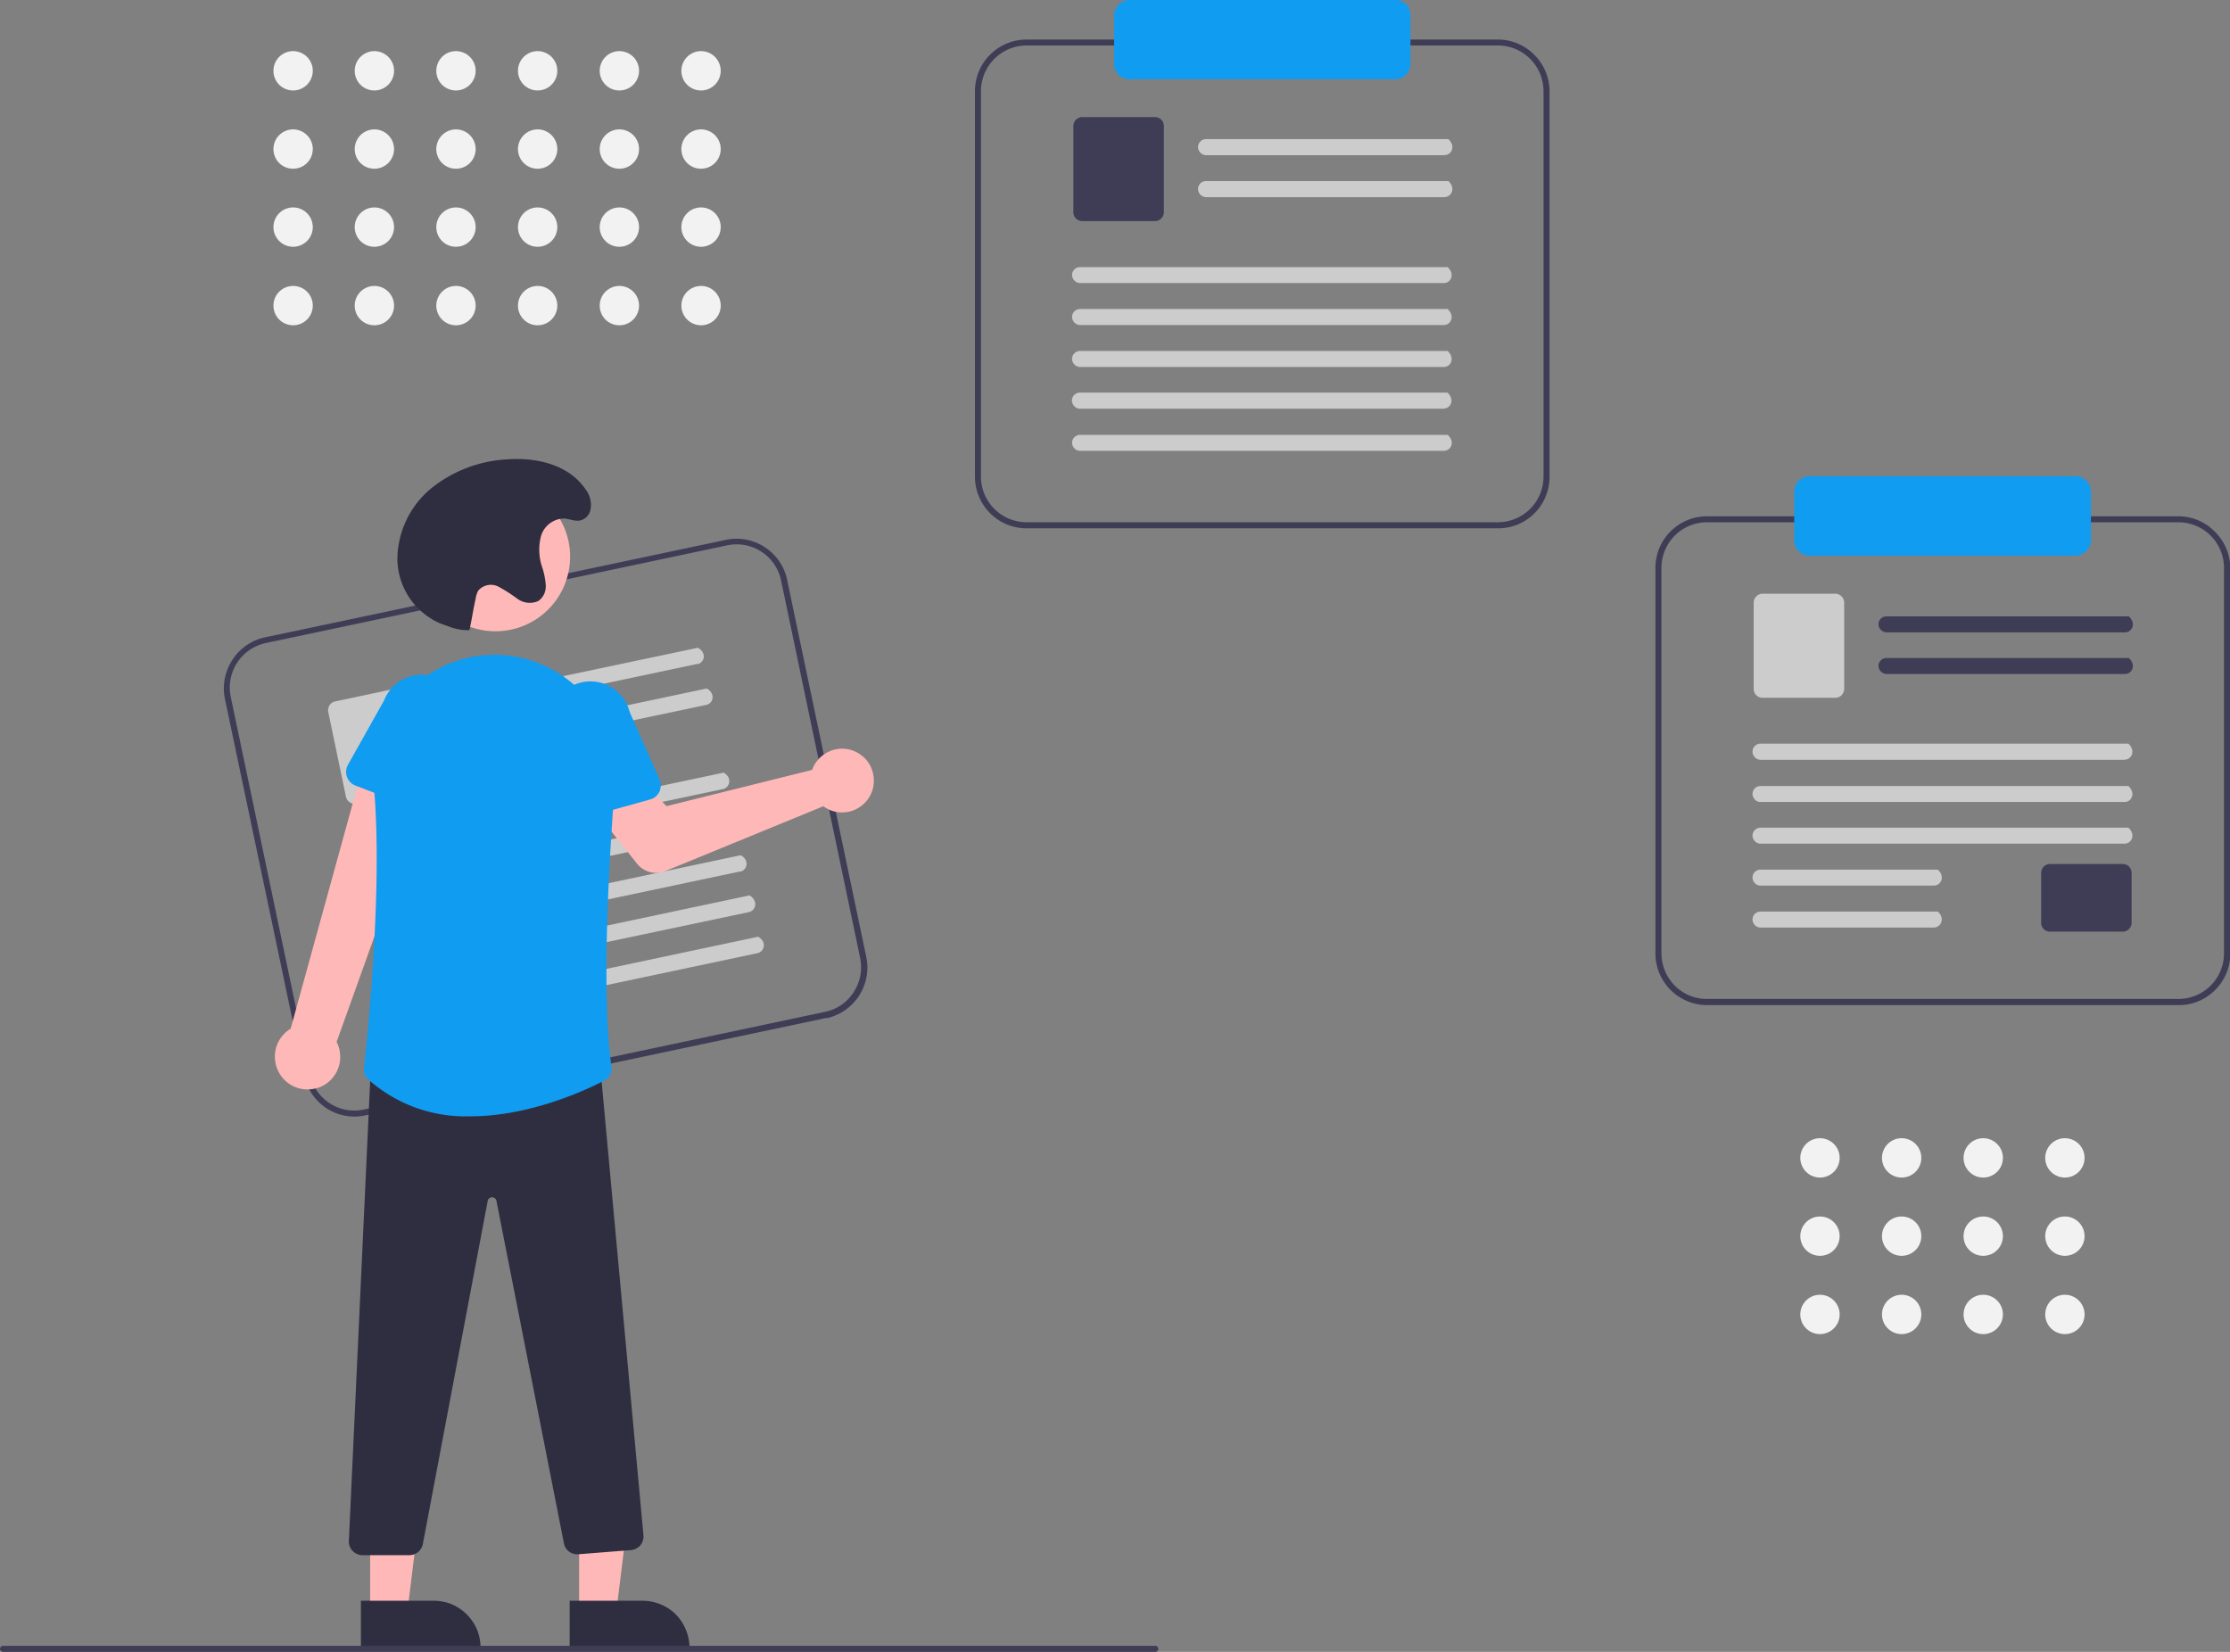 <svg id="Layer_1" data-name="Layer 1" xmlns="http://www.w3.org/2000/svg" xmlns:xlink="http://www.w3.org/1999/xlink" viewBox="0 0 289.18 214.21"><rect x="0" y="0" width="289.18" height="214.21" fill="#808080" stroke="none"/><defs><style>.cls-1{fill:none;}.cls-2{clip-path:url(#clip-path);}.cls-3{fill:#3f3d56;}.cls-4{fill:#ccc;}.cls-5{fill:#ffb8b8;}.cls-6{fill:#109cf1;}.cls-7{fill:#2f2e41;}.cls-8{fill:#f2f2f2;}</style><clipPath id="clip-path"><rect class="cls-1" width="289.18" height="214.21"/></clipPath></defs><g class="cls-2"><path class="cls-3" d="M107.18,132,47.33,144.65a6.63,6.63,0,0,1-5-.94,6.76,6.76,0,0,1-2.88-4.22L29.15,90.55a6.75,6.75,0,0,1,1-5,6.67,6.67,0,0,1,4.2-2.9L94.16,70a6.7,6.7,0,0,1,7.91,5.17l10.27,48.94a6.72,6.72,0,0,1-5.16,7.93ZM34.46,83.39a5.9,5.9,0,0,0-4.53,7l10.26,48.93a5.93,5.93,0,0,0,2.54,3.73,5.84,5.84,0,0,0,4.43.83L107,131.21a5.8,5.8,0,0,0,3.7-2.55,5.9,5.9,0,0,0,.84-4.44L101.29,75.28a5.89,5.89,0,0,0-7-4.56Z"/><path class="cls-4" d="M90.44,86.09l-30.2,6.39a1,1,0,0,1-.78-.12,1,1,0,0,1-.49-.61.86.86,0,0,1,0-.42,1.09,1.09,0,0,1,.15-.39.92.92,0,0,1,.28-.31.91.91,0,0,1,.38-.16L90.5,84c1.21.68.83,1.94-.06,2.13Z"/><path class="cls-4" d="M91.56,91.41,61.34,97.8a1,1,0,0,1-.76-.12,1,1,0,0,1-.49-.61.86.86,0,0,1,0-.42,1.06,1.06,0,0,1,.13-.39,1.44,1.44,0,0,1,.29-.31.9.9,0,0,1,.39-.16l30.75-6.51c1.19.68.83,1.94-.06,2.13Z"/><path class="cls-4" d="M55.45,102.21l-9.21,2a1.09,1.09,0,0,1-.87-.16,1.15,1.15,0,0,1-.51-.74L42.57,92.34a1.23,1.23,0,0,1,.16-.88,1.14,1.14,0,0,1,.72-.5L52.68,89a1.11,1.11,0,0,1,.87.16,1.17,1.17,0,0,1,.51.74l2.29,10.92a1.19,1.19,0,0,1-.17.88,1.09,1.09,0,0,1-.73.5Z"/><path class="cls-4" d="M93.76,102.32l-46.11,9.76a1.07,1.07,0,0,1-1.26-.74,1.12,1.12,0,0,1,0-.41.87.87,0,0,1,.14-.39,1,1,0,0,1,.29-.31,1,1,0,0,1,.38-.17l46.65-9.87C95,100.87,94.63,102.13,93.76,102.32Z"/><path class="cls-4" d="M94.88,107.65,48.76,117.4a1,1,0,0,1-.76-.11,1,1,0,0,1-.49-.62.86.86,0,0,1,0-.42.92.92,0,0,1,.14-.39,1.1,1.1,0,0,1,.67-.47l46.65-9.87C96.13,106.19,95.77,107.46,94.88,107.65Z"/><path class="cls-4" d="M96,113l-46.12,9.76a1.07,1.07,0,0,1-.78-.12,1,1,0,0,1-.5-1,.94.94,0,0,1,.13-.4,1,1,0,0,1,.29-.3,1.05,1.05,0,0,1,.39-.17l46.65-9.87c1.19.68.81,1.94-.06,2.13Z"/><path class="cls-4" d="M97.11,118.28,51,128a1.06,1.06,0,0,1-1.26-.73,1.19,1.19,0,0,1,0-.42,1.3,1.3,0,0,1,.14-.39,1.42,1.42,0,0,1,.29-.31,1.14,1.14,0,0,1,.38-.16l46.65-9.88C98.37,116.83,98,118.1,97.11,118.28Z"/><path class="cls-4" d="M98.23,123.6l-46.12,9.76a1.06,1.06,0,0,1-.76-.11,1,1,0,0,1-.49-.62.86.86,0,0,1,0-.42.8.8,0,0,1,.14-.39,1.06,1.06,0,0,1,.29-.31.93.93,0,0,1,.38-.16l46.65-9.88C99.49,122.15,99.1,123.42,98.23,123.6Z"/><path class="cls-5" d="M105.57,99.24c-.09.19-.18.39-.26.6l-18.88,4.7-3.27-3.41-5.78,4.3L82.61,112a3.24,3.24,0,0,0,1.67,1.09,3.17,3.17,0,0,0,2-.13l20.49-8.41a4,4,0,0,0,2.31.8,4,4,0,0,0,2.35-.66,4.09,4.09,0,0,0,1.79-4.34,4,4,0,0,0-1.2-2.14,4.16,4.16,0,0,0-2.21-1.08,4.09,4.09,0,0,0-2.41.38,4.25,4.25,0,0,0-1.8,1.69Z"/><path class="cls-5" d="M41.16,141.09a4.22,4.22,0,0,0,2.63-2.4,4,4,0,0,0,.32-1.8,4.09,4.09,0,0,0-.46-1.78l13-36.25-9-1.61L37.69,133.4a4.23,4.23,0,0,0-1.86,2.37,4.31,4.31,0,0,0,.19,3,4.21,4.21,0,0,0,5.14,2.3Z"/><path class="cls-6" d="M55,105.3l-8.9-3.43a1.84,1.84,0,0,1-.68-.45,2.18,2.18,0,0,1-.43-.68,1.93,1.93,0,0,1,.14-1.58l4.67-8.32a5.25,5.25,0,0,1,9.79,3.81l-2.06,9.29a1.89,1.89,0,0,1-.34.73,2,2,0,0,1-.61.53,2,2,0,0,1-.78.22,1.82,1.82,0,0,1-.8-.12Z"/><path class="cls-5" d="M75.1,209.16h4.8l2.3-18.62H75.1Z"/><path class="cls-7" d="M73.87,207.58h9.47a6.06,6.06,0,0,1,2.31.46,6,6,0,0,1,2,1.32,6.16,6.16,0,0,1,1.3,2,6,6,0,0,1,.46,2.32v.2H73.87Z"/><path class="cls-5" d="M48,209.16h4.81l2.28-18.62H48Z"/><path class="cls-7" d="M46.8,207.58h9.48a6.14,6.14,0,0,1,2.31.46,6.2,6.2,0,0,1,3.27,3.28,6.35,6.35,0,0,1,.46,2.32v.2H46.8Z"/><path class="cls-7" d="M53.08,201.67H47a1.65,1.65,0,0,1-.69-.15,1.88,1.88,0,0,1-.58-.4,1.84,1.84,0,0,1-.38-.61,1.66,1.66,0,0,1-.11-.7l2.89-62.35h.18l29.38-.77,5.75,62.38a1.84,1.84,0,0,1-.07.7,2,2,0,0,1-.32.61,1.75,1.75,0,0,1-.55.43,1.78,1.78,0,0,1-.68.2l-6.82.54a1.76,1.76,0,0,1-1.21-.35,1.7,1.7,0,0,1-.66-1.06l-8.75-44.4a.55.55,0,0,0-.2-.35.64.64,0,0,0-.37-.13h0a.57.57,0,0,0-.37.14.52.52,0,0,0-.2.34l-8.41,44.5a1.78,1.78,0,0,1-1.73,1.43Z"/><path class="cls-5" d="M64.22,81.86a9.67,9.67,0,1,0-9.63-9.67A9.66,9.66,0,0,0,64.22,81.86Z"/><path class="cls-6" d="M61,144.76A19,19,0,0,1,47.78,140a1.84,1.84,0,0,1-.47-.69,1.92,1.92,0,0,1-.11-.83c.42-3.77,2.45-23.26,1.3-36.28a16,16,0,0,1,1-7.16,15.86,15.86,0,0,1,4.07-6,15.52,15.52,0,0,1,6.22-3.51,15.27,15.27,0,0,1,7.11-.36h0l.35.06a15.66,15.66,0,0,1,12.47,16.67c-.89,11.68-1.68,27.48-.43,36.41a1.8,1.8,0,0,1-.18,1.07,1.82,1.82,0,0,1-.77.76C75.52,141.6,68.42,144.76,61,144.76Z"/><path class="cls-6" d="M73.57,106a2,2,0,0,1-.57-.58,1.86,1.86,0,0,1-.26-.76L71.56,95.2a5.25,5.25,0,1,1,10.1-2.85l3.87,8.73a1.64,1.64,0,0,1,.15.79,2.14,2.14,0,0,1-.16.79,2.59,2.59,0,0,1-.49.64,2.06,2.06,0,0,1-.72.37l-9.2,2.57a1.77,1.77,0,0,1-.79.05A2,2,0,0,1,73.57,106Z"/><path class="cls-7" d="M60.87,81.72a6.84,6.84,0,0,1-2.68-.48c-.37-.14-.75-.26-1.13-.41a9.22,9.22,0,0,1-5.53-8.33A12.06,12.06,0,0,1,56,63.26a17.14,17.14,0,0,1,9.74-3.69c3.78-.29,8,.67,10.16,3.84a3.3,3.3,0,0,1,.63,2.88,2,2,0,0,1-.52.8c-1,.84-1.88.21-2.85.15a3.17,3.17,0,0,0-3,2.26,7.05,7.05,0,0,0,.11,3.94,9.69,9.69,0,0,1,.5,2.39A2.56,2.56,0,0,1,70.58,77a2.46,2.46,0,0,1-.76.93,2.73,2.73,0,0,1-2.74-.29,19.93,19.93,0,0,0-2.45-1.57,2.15,2.15,0,0,0-2.62.53,2.94,2.94,0,0,0-.32,1c-.47,2.14-.36,2-.82,4.14Z"/><path class="cls-3" d="M194.27,68.51H133.1a6.69,6.69,0,0,1-6.67-6.69v-50a6.69,6.69,0,0,1,6.67-6.69h61.17a6.61,6.61,0,0,1,4.72,2,6.7,6.7,0,0,1,1.95,4.73v50A6.7,6.7,0,0,1,199,66.55,6.61,6.61,0,0,1,194.27,68.51ZM133.1,5.9a5.92,5.92,0,0,0-5.89,5.91v50a5.92,5.92,0,0,0,5.89,5.91h61.17a5.92,5.92,0,0,0,5.89-5.91v-50a5.92,5.92,0,0,0-5.89-5.91Z"/><path class="cls-4" d="M187.33,20.13H156.45a1.08,1.08,0,0,1-1.09-1,.82.82,0,0,1,.06-.41,1.15,1.15,0,0,1,.22-.35.81.81,0,0,1,.34-.24,1,1,0,0,1,.41-.09h31.43c1,.92.41,2.07-.49,2.07Z"/><path class="cls-4" d="M187.33,25.57H156.45a1.08,1.08,0,0,1-1.09-1,.82.82,0,0,1,.06-.41,1.34,1.34,0,0,1,.22-.36,1,1,0,0,1,.34-.24,1.15,1.15,0,0,1,.41-.08h31.43c1,.91.41,2.07-.49,2.07Z"/><path class="cls-3" d="M149.78,28.67h-9.43a1.16,1.16,0,0,1-1.16-1.16V16.34a1.16,1.16,0,0,1,1.16-1.16h9.43a1.13,1.13,0,0,1,.81.34,1.19,1.19,0,0,1,.34.82V27.51a1.19,1.19,0,0,1-.34.82A1.13,1.13,0,0,1,149.78,28.67Z"/><path class="cls-4" d="M187.23,36.71H140.11a1.1,1.1,0,0,1-.74-.28,1.15,1.15,0,0,1-.35-.7,1.52,1.52,0,0,1,.06-.42,1.15,1.15,0,0,1,.22-.35,1.09,1.09,0,0,1,.35-.24.9.9,0,0,1,.4-.08h47.67c1,.91.42,2.07-.49,2.07Z"/><path class="cls-4" d="M187.23,42.15H140.11a1.1,1.1,0,0,1-.74-.28,1.15,1.15,0,0,1-.35-.7,1.52,1.52,0,0,1,.06-.42,1.15,1.15,0,0,1,.22-.35,1,1,0,0,1,.35-.24.9.9,0,0,1,.4-.09h47.67c1,.92.42,2.08-.49,2.08Z"/><path class="cls-4" d="M187.23,47.59H140.11a1.1,1.1,0,0,1-.74-.28,1.15,1.15,0,0,1-.35-.71,1.45,1.45,0,0,1,.06-.41,1.15,1.15,0,0,1,.22-.35,1,1,0,0,1,.35-.24.9.9,0,0,1,.4-.09h47.67c1,.92.42,2.08-.49,2.08Z"/><path class="cls-4" d="M187.23,53H140.11a1,1,0,0,1-.74-.27A1.15,1.15,0,0,1,139,52a1.4,1.4,0,0,1,.06-.41,1.15,1.15,0,0,1,.22-.35.85.85,0,0,1,.35-.24.9.9,0,0,1,.4-.09h47.67c1,.92.42,2.07-.49,2.07Z"/><path class="cls-4" d="M187.23,58.46H140.11a1,1,0,0,1-.74-.27,1.17,1.17,0,0,1-.35-.71,1.4,1.4,0,0,1,.06-.41,1.15,1.15,0,0,1,.22-.35.85.85,0,0,1,.35-.24.9.9,0,0,1,.4-.09h47.67C188.76,57.31,188.14,58.46,187.23,58.46Z"/><path class="cls-6" d="M181,0a1.91,1.91,0,0,1,1.37.58A2,2,0,0,1,182.9,2v6.3a2,2,0,0,1-.58,1.39,1.91,1.91,0,0,1-1.37.58H146.43a2,2,0,0,1-1.38-.58,2,2,0,0,1-.58-1.39V2a2,2,0,0,1,.58-1.39A2,2,0,0,1,146.43,0"/><path class="cls-3" d="M282.51,130.34H221.34a6.71,6.71,0,0,1-6.67-6.7v-50a6.69,6.69,0,0,1,6.67-6.69h61.17a6.61,6.61,0,0,1,4.71,2,6.68,6.68,0,0,1,2,4.73v50a6.65,6.65,0,0,1-2,4.73A6.58,6.58,0,0,1,282.51,130.34ZM221.34,67.73a5.86,5.86,0,0,0-4.16,1.73,5.94,5.94,0,0,0-1.73,4.17v50a6,6,0,0,0,1.73,4.18,5.86,5.86,0,0,0,4.16,1.73h61.17a5.91,5.91,0,0,0,5.89-5.91v-50a5.91,5.91,0,0,0-5.89-5.9Z"/><path class="cls-3" d="M275.57,82H244.69a1.1,1.1,0,0,1-.74-.28,1,1,0,0,1-.35-.7.88.88,0,0,1,.06-.42,1.15,1.15,0,0,1,.22-.35,1.12,1.12,0,0,1,.33-.24,1.25,1.25,0,0,1,.42-.08h31.43c1,.91.41,2.07-.49,2.07Z"/><path class="cls-3" d="M275.57,87.4H244.69a1.1,1.1,0,0,1-.74-.28,1,1,0,0,1-.35-.7.88.88,0,0,1,.06-.42,1.15,1.15,0,0,1,.22-.35,1.12,1.12,0,0,1,.33-.24,1,1,0,0,1,.42-.08h31.43c1,.91.41,2.07-.49,2.07Z"/><path class="cls-4" d="M238,90.49h-9.43a1.15,1.15,0,0,1-.82-.34,1.17,1.17,0,0,1-.34-.83V78.16a1.13,1.13,0,0,1,.34-.82,1.16,1.16,0,0,1,.82-.35H238a1.15,1.15,0,0,1,.81.35,1.17,1.17,0,0,1,.34.82V89.32a1.22,1.22,0,0,1-.34.83A1.14,1.14,0,0,1,238,90.49Z"/><path class="cls-3" d="M275.27,120.81h-9.42a1.14,1.14,0,0,1-1.16-1.16v-6.44a1.21,1.21,0,0,1,.33-.83,1.17,1.17,0,0,1,.83-.34h9.42a1.15,1.15,0,0,1,.82.34,1.21,1.21,0,0,1,.33.83v6.44a1.18,1.18,0,0,1-.33.82A1.15,1.15,0,0,1,275.27,120.81Z"/><path class="cls-4" d="M275.47,98.53H228.35a1.08,1.08,0,0,1-1.09-1,1.52,1.52,0,0,1,.06-.42,1,1,0,0,1,.22-.35,1,1,0,0,1,.35-.24.9.9,0,0,1,.4-.09H276c1,.92.42,2.08-.49,2.08Z"/><path class="cls-4" d="M275.47,104H228.35a1,1,0,0,1-.74-.27,1.15,1.15,0,0,1-.35-.71,1.4,1.4,0,0,1,.06-.41,1,1,0,0,1,.22-.36,1.09,1.09,0,0,1,.35-.24,1.06,1.06,0,0,1,.4-.08H276c1,.91.42,2.07-.49,2.07Z"/><path class="cls-4" d="M275.47,109.4H228.35a1,1,0,0,1-.74-.27,1.12,1.12,0,0,1-.35-.71,1.4,1.4,0,0,1,.06-.41,1,1,0,0,1,.22-.35.85.85,0,0,1,.35-.24.9.9,0,0,1,.4-.09H276c1,.91.42,2.07-.49,2.07Z"/><path class="cls-4" d="M250.76,114.84H228.35a1,1,0,0,1-.74-.27,1.12,1.12,0,0,1-.35-.71,1.4,1.4,0,0,1,.06-.41,1.13,1.13,0,0,1,.22-.36,1.09,1.09,0,0,1,.35-.24,1.06,1.06,0,0,1,.4-.08h23c1,.91.4,2.07-.51,2.07Z"/><path class="cls-4" d="M250.76,120.28H228.35a1,1,0,0,1-.74-.27,1.15,1.15,0,0,1-.35-.71,1.4,1.4,0,0,1,.06-.41,1.13,1.13,0,0,1,.22-.36,1.09,1.09,0,0,1,.35-.24,1.06,1.06,0,0,1,.4-.08h23C252.29,119.12,251.67,120.28,250.76,120.28Z"/><path class="cls-6" d="M269.19,72.06H234.67a2,2,0,0,1-2-2v-6.3a2,2,0,0,1,2-2h34.52a2,2,0,0,1,1.37.58,2,2,0,0,1,.58,1.39v6.3a1.93,1.93,0,0,1-.58,1.39A1.91,1.91,0,0,1,269.19,72.06Z"/><path class="cls-3" d="M149.81,214.21H.4a.35.35,0,0,1-.28-.12.4.4,0,0,1-.12-.27.4.4,0,0,1,.12-.28.35.35,0,0,1,.28-.12H149.81a.34.34,0,0,1,.27.12.37.37,0,0,1,.13.28.37.37,0,0,1-.13.27A.34.34,0,0,1,149.81,214.21Z"/><path class="cls-8" d="M38,11.73a2.55,2.55,0,1,0-2.54-2.54A2.54,2.54,0,0,0,38,11.73Z"/><path class="cls-8" d="M38,21.88a2.55,2.55,0,1,0-2.54-2.54A2.54,2.54,0,0,0,38,21.88Z"/><path class="cls-8" d="M38,32a2.55,2.55,0,1,0-2.54-2.55A2.55,2.55,0,0,0,38,32Z"/><path class="cls-8" d="M38,42.18a2.55,2.55,0,1,0-2.54-2.55A2.55,2.55,0,0,0,38,42.18Z"/><path class="cls-8" d="M48.53,11.73A2.55,2.55,0,1,0,46,9.19,2.54,2.54,0,0,0,48.53,11.73Z"/><path class="cls-8" d="M48.53,21.88A2.55,2.55,0,1,0,46,19.34,2.54,2.54,0,0,0,48.53,21.88Z"/><path class="cls-8" d="M48.53,32A2.55,2.55,0,1,0,46,29.48,2.54,2.54,0,0,0,48.53,32Z"/><path class="cls-8" d="M48.53,42.18A2.55,2.55,0,1,0,46,39.63,2.54,2.54,0,0,0,48.53,42.18Z"/><path class="cls-8" d="M59.12,11.73a2.55,2.55,0,1,0-2.54-2.54A2.54,2.54,0,0,0,59.12,11.73Z"/><path class="cls-8" d="M59.12,21.88a2.55,2.55,0,1,0-2.54-2.54A2.54,2.54,0,0,0,59.12,21.88Z"/><path class="cls-8" d="M59.12,32a2.55,2.55,0,1,0-2.54-2.55A2.54,2.54,0,0,0,59.12,32Z"/><path class="cls-8" d="M59.12,42.18a2.55,2.55,0,1,0-2.54-2.55A2.54,2.54,0,0,0,59.12,42.18Z"/><path class="cls-8" d="M69.71,11.73a2.55,2.55,0,1,0-2.54-2.54A2.54,2.54,0,0,0,69.71,11.73Z"/><path class="cls-8" d="M69.71,21.88a2.55,2.55,0,1,0-2.54-2.54A2.54,2.54,0,0,0,69.71,21.88Z"/><path class="cls-8" d="M69.71,32a2.55,2.55,0,1,0-2.54-2.55A2.54,2.54,0,0,0,69.71,32Z"/><path class="cls-8" d="M69.71,42.18a2.55,2.55,0,1,0-2.54-2.55A2.54,2.54,0,0,0,69.71,42.18Z"/><path class="cls-8" d="M80.3,11.73a2.55,2.55,0,1,0-2.53-2.54A2.54,2.54,0,0,0,80.3,11.73Z"/><path class="cls-8" d="M80.3,21.88a2.55,2.55,0,1,0-2.53-2.54A2.54,2.54,0,0,0,80.3,21.88Z"/><path class="cls-8" d="M80.3,32a2.55,2.55,0,1,0-2.53-2.55A2.54,2.54,0,0,0,80.3,32Z"/><path class="cls-8" d="M80.3,42.18a2.55,2.55,0,1,0-2.53-2.55A2.54,2.54,0,0,0,80.3,42.18Z"/><path class="cls-8" d="M90.89,11.73a2.55,2.55,0,1,0-2.53-2.54A2.54,2.54,0,0,0,90.89,11.73Z"/><path class="cls-8" d="M90.89,21.88a2.55,2.55,0,1,0-2.53-2.54A2.54,2.54,0,0,0,90.89,21.88Z"/><path class="cls-8" d="M90.89,32a2.55,2.55,0,1,0-2.53-2.55A2.55,2.55,0,0,0,90.89,32Z"/><path class="cls-8" d="M90.89,42.18a2.55,2.55,0,1,0-2.53-2.55A2.55,2.55,0,0,0,90.89,42.18Z"/><path class="cls-8" d="M236,152.7a2.55,2.55,0,1,0-2.54-2.55A2.55,2.55,0,0,0,236,152.7Z"/><path class="cls-8" d="M236,162.85a2.55,2.55,0,1,0-2.54-2.54A2.55,2.55,0,0,0,236,162.85Z"/><path class="cls-8" d="M236,173a2.55,2.55,0,1,0-2.54-2.55A2.55,2.55,0,0,0,236,173Z"/><path class="cls-8" d="M246.59,152.7a2.55,2.55,0,1,0-2.54-2.55A2.55,2.55,0,0,0,246.59,152.7Z"/><path class="cls-8" d="M246.59,162.85a2.55,2.55,0,1,0-2.54-2.54A2.55,2.55,0,0,0,246.59,162.85Z"/><path class="cls-8" d="M246.59,173a2.55,2.55,0,1,0-2.54-2.55A2.55,2.55,0,0,0,246.59,173Z"/><path class="cls-8" d="M257.17,152.7a2.55,2.55,0,1,0-2.54-2.55A2.55,2.55,0,0,0,257.17,152.7Z"/><path class="cls-8" d="M257.17,162.85a2.55,2.55,0,1,0-2.54-2.54A2.54,2.54,0,0,0,257.17,162.85Z"/><path class="cls-8" d="M257.17,173a2.55,2.55,0,1,0-2.54-2.55A2.55,2.55,0,0,0,257.17,173Z"/><path class="cls-8" d="M267.76,152.7a2.55,2.55,0,1,0-2.54-2.55A2.55,2.55,0,0,0,267.76,152.7Z"/><path class="cls-8" d="M267.76,162.85a2.55,2.55,0,1,0-2.54-2.54A2.55,2.55,0,0,0,267.76,162.85Z"/><path class="cls-8" d="M267.76,173a2.55,2.55,0,1,0-2.54-2.55A2.55,2.55,0,0,0,267.76,173Z"/></g></svg>